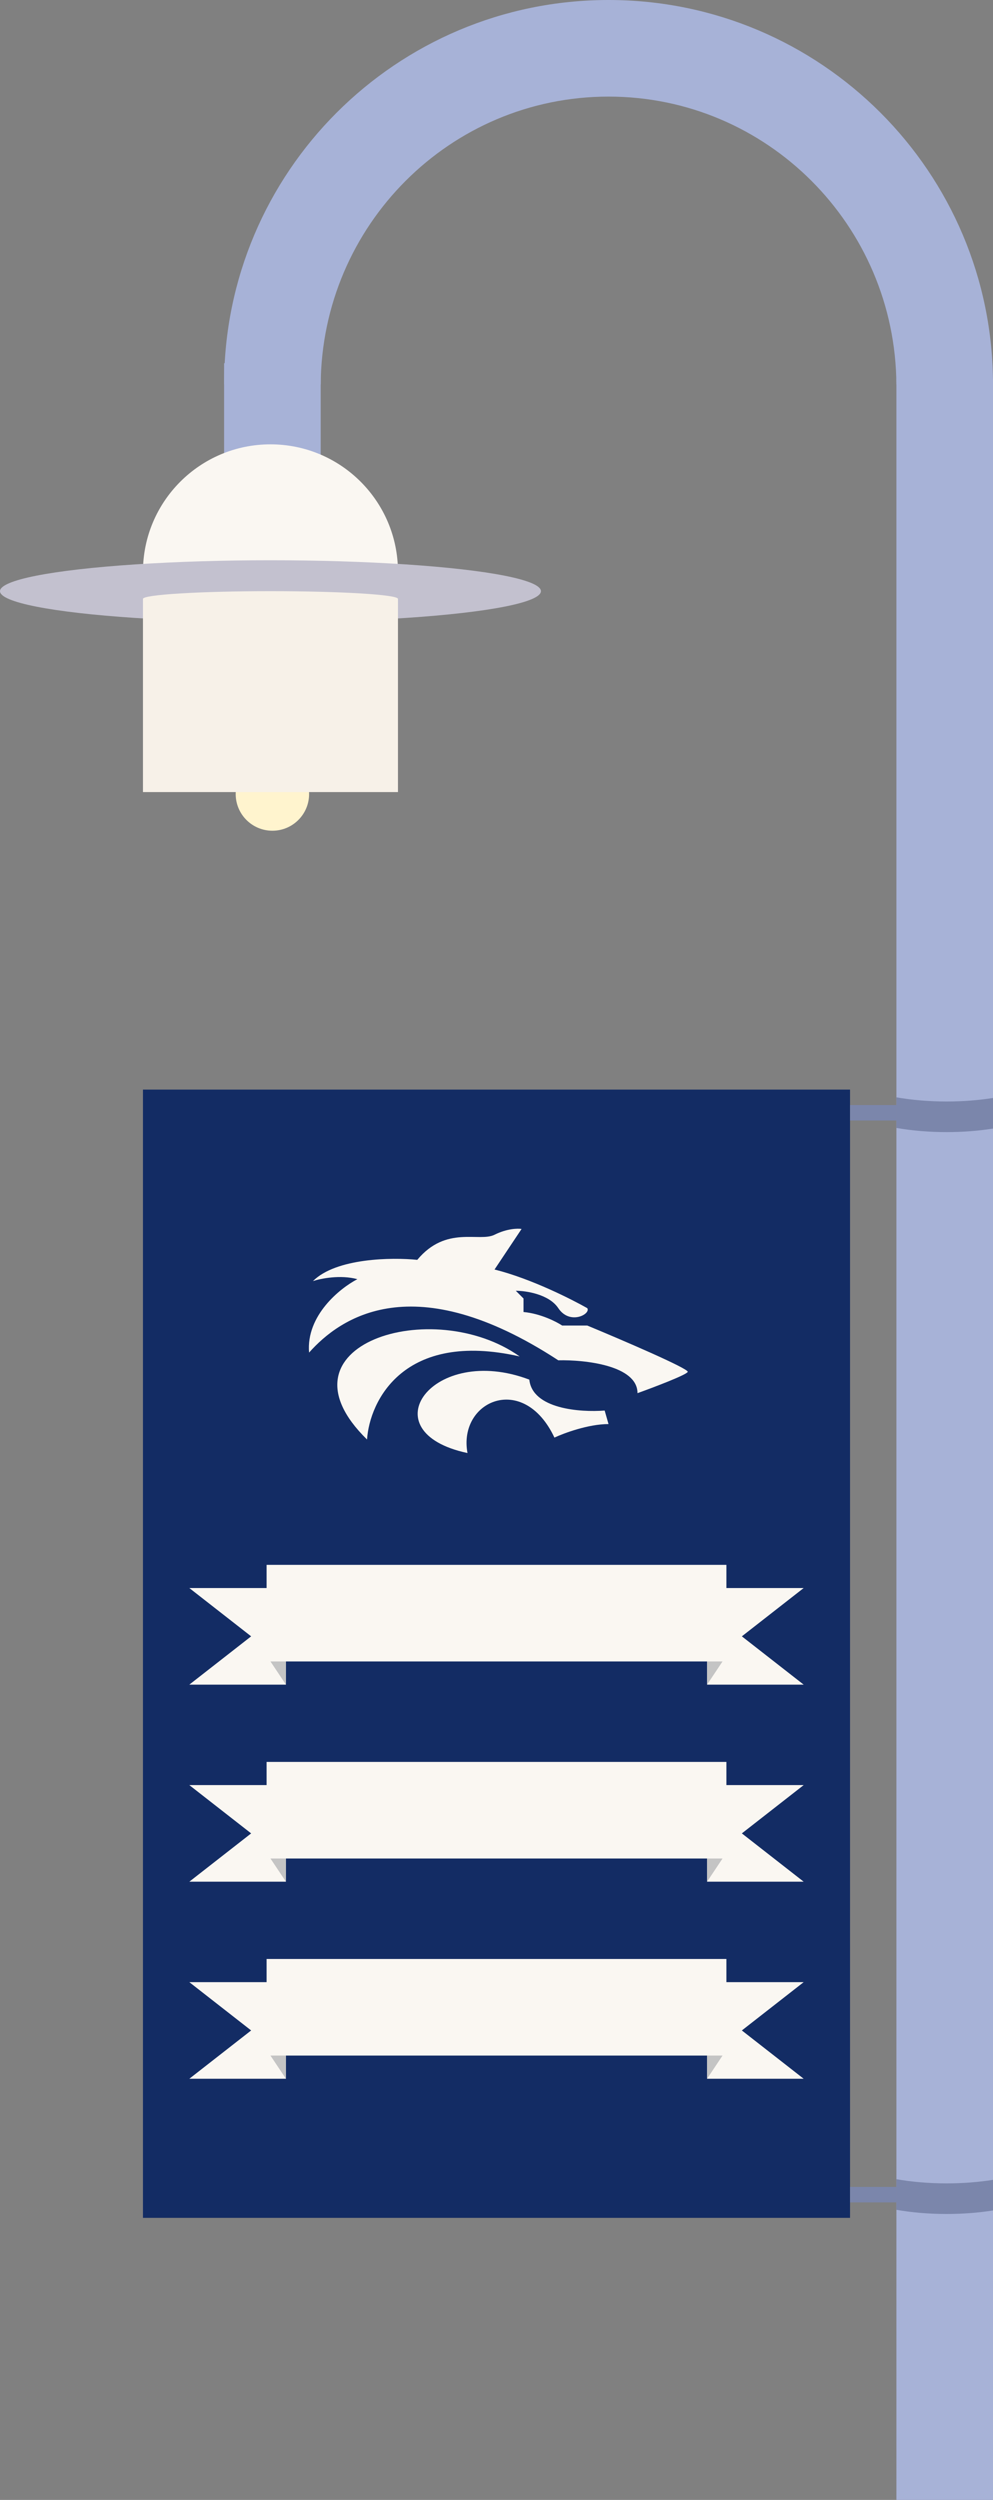 <svg width="257" height="647" viewBox="0 0 257 647" fill="none" xmlns="http://www.w3.org/2000/svg">
<rect x="0" y="0" width="257" height="647" fill="#808080" stroke="none"/>
<rect x="232" y="98" width="25" height="549" fill="#A7B2D7"/>
<rect x="58" y="94" width="25" height="70" fill="#A7B2D7"/>
<path fill-rule="evenodd" clip-rule="evenodd" d="M157.5 0C212.452 0 257 44.548 257 99.5H231.998C231.731 58.309 198.48 25 157.5 25C116.52 25 83.269 58.309 83.002 99.5H58C58 44.548 102.548 0 157.5 0Z" fill="#A7B2D7"/>
<path fill-rule="evenodd" clip-rule="evenodd" d="M103 148C103 129.775 88.225 115 70 115C51.775 115 37 129.775 37 148H103Z" fill="#FAF7F2"/>
<ellipse cx="70" cy="153" rx="70" ry="8" fill="#C3C1CF"/>
<circle cx="70.5" cy="205.5" r="9.5" fill="#FFF4CE"/>
<path fill-rule="evenodd" clip-rule="evenodd" d="M103 155C103 153.895 88.225 153 70 153C51.775 153 37 153.895 37 155V205H103V155Z" fill="#F7F1E8"/>
<rect x="37" y="282" width="183" height="292" fill="#132C64"/>
<path d="M80.993 331.562C86.993 325.562 101.493 325.396 107.993 326.062C115.493 317.062 123.993 321.562 127.993 319.562C131.193 317.962 133.993 317.896 134.993 318.062L127.993 328.562C137.593 330.962 148.16 336.396 151.993 338.562C152.993 340.062 147.493 343.062 144.493 338.562C142.093 334.962 136.16 334.062 133.493 334.062L135.493 336.062V339.562C139.893 339.962 143.993 342.062 145.493 343.062H151.993C160.827 346.729 178.393 354.262 177.993 355.062C177.593 355.862 169.16 359.062 164.993 360.562C164.993 353.362 151.327 351.896 144.493 352.062C106.993 327.562 87.993 341.062 79.993 350.062C79.193 340.462 87.993 333.396 92.493 331.062C88.093 329.862 82.993 330.896 80.993 331.562Z" fill="#FAF7F2"/>
<path d="M94.993 372.562C95.66 362.562 104.493 344.262 134.493 351.062C111.993 335.062 69.993 348.062 94.993 372.562Z" fill="#FAF7F2"/>
<path d="M143.493 372.062C135.493 355.062 118.493 362.562 120.993 376.062C95.223 370.562 111.993 347.562 136.993 357.062C137.793 364.662 150.16 365.562 156.493 365.062L157.493 368.562C152.293 368.562 145.993 370.896 143.493 372.062Z" fill="#FAF7F2"/>
<rect width="119" height="25" transform="matrix(-1 0 0 1 188 405)" fill="#FAF7F2"/>
<path fill-rule="evenodd" clip-rule="evenodd" d="M49 411H74V436H49L65 423.5L49 411Z" fill="#FAF7F2"/>
<path fill-rule="evenodd" clip-rule="evenodd" d="M208 411H183V436H208L192 423.5L208 411Z" fill="#FAF7F2"/>
<path d="M187 430H183V436L187 430Z" fill="#C4C4C4"/>
<path d="M70 430H74V436L70 430Z" fill="#C4C4C4"/>
<rect width="119" height="25" transform="matrix(-1 0 0 1 188 456)" fill="#FAF7F2"/>
<path fill-rule="evenodd" clip-rule="evenodd" d="M49 462H74V487H49L65 474.5L49 462Z" fill="#FAF7F2"/>
<path fill-rule="evenodd" clip-rule="evenodd" d="M208 462H183V487H208L192 474.5L208 462Z" fill="#FAF7F2"/>
<path d="M187 481H183V487L187 481Z" fill="#C4C4C4"/>
<path d="M70 481H74V487L70 481Z" fill="#C4C4C4"/>
<rect width="119" height="25" transform="matrix(-1 0 0 1 188 507)" fill="#FAF7F2"/>
<path fill-rule="evenodd" clip-rule="evenodd" d="M49 513H74V538H49L65 525.5L49 513Z" fill="#FAF7F2"/>
<path fill-rule="evenodd" clip-rule="evenodd" d="M208 513H183V538H208L192 525.5L208 513Z" fill="#FAF7F2"/>
<path d="M187 532H183V538L187 532Z" fill="#C4C4C4"/>
<path d="M70 532H74V538L70 532Z" fill="#C4C4C4"/>
<path d="M245 293C240.396 293 236.005 292.616 232 291.921V284C236.005 284.695 240.396 285.079 245 285.079C249.224 285.079 253.268 284.756 257 284.166V292.087C253.268 292.677 249.224 293 245 293Z" fill="#7B86AB"/>
<path d="M245 573C240.396 573 236.005 572.616 232 571.921V564C236.005 564.695 240.396 565.079 245 565.079C249.224 565.079 253.268 564.756 257 564.166V572.087C253.268 572.677 249.224 573 245 573Z" fill="#7B86AB"/>
<rect x="220" y="286" width="12" height="4" fill="#7B86AB"/>
<rect x="220" y="566" width="12" height="4" fill="#7B86AB"/>
</svg>
